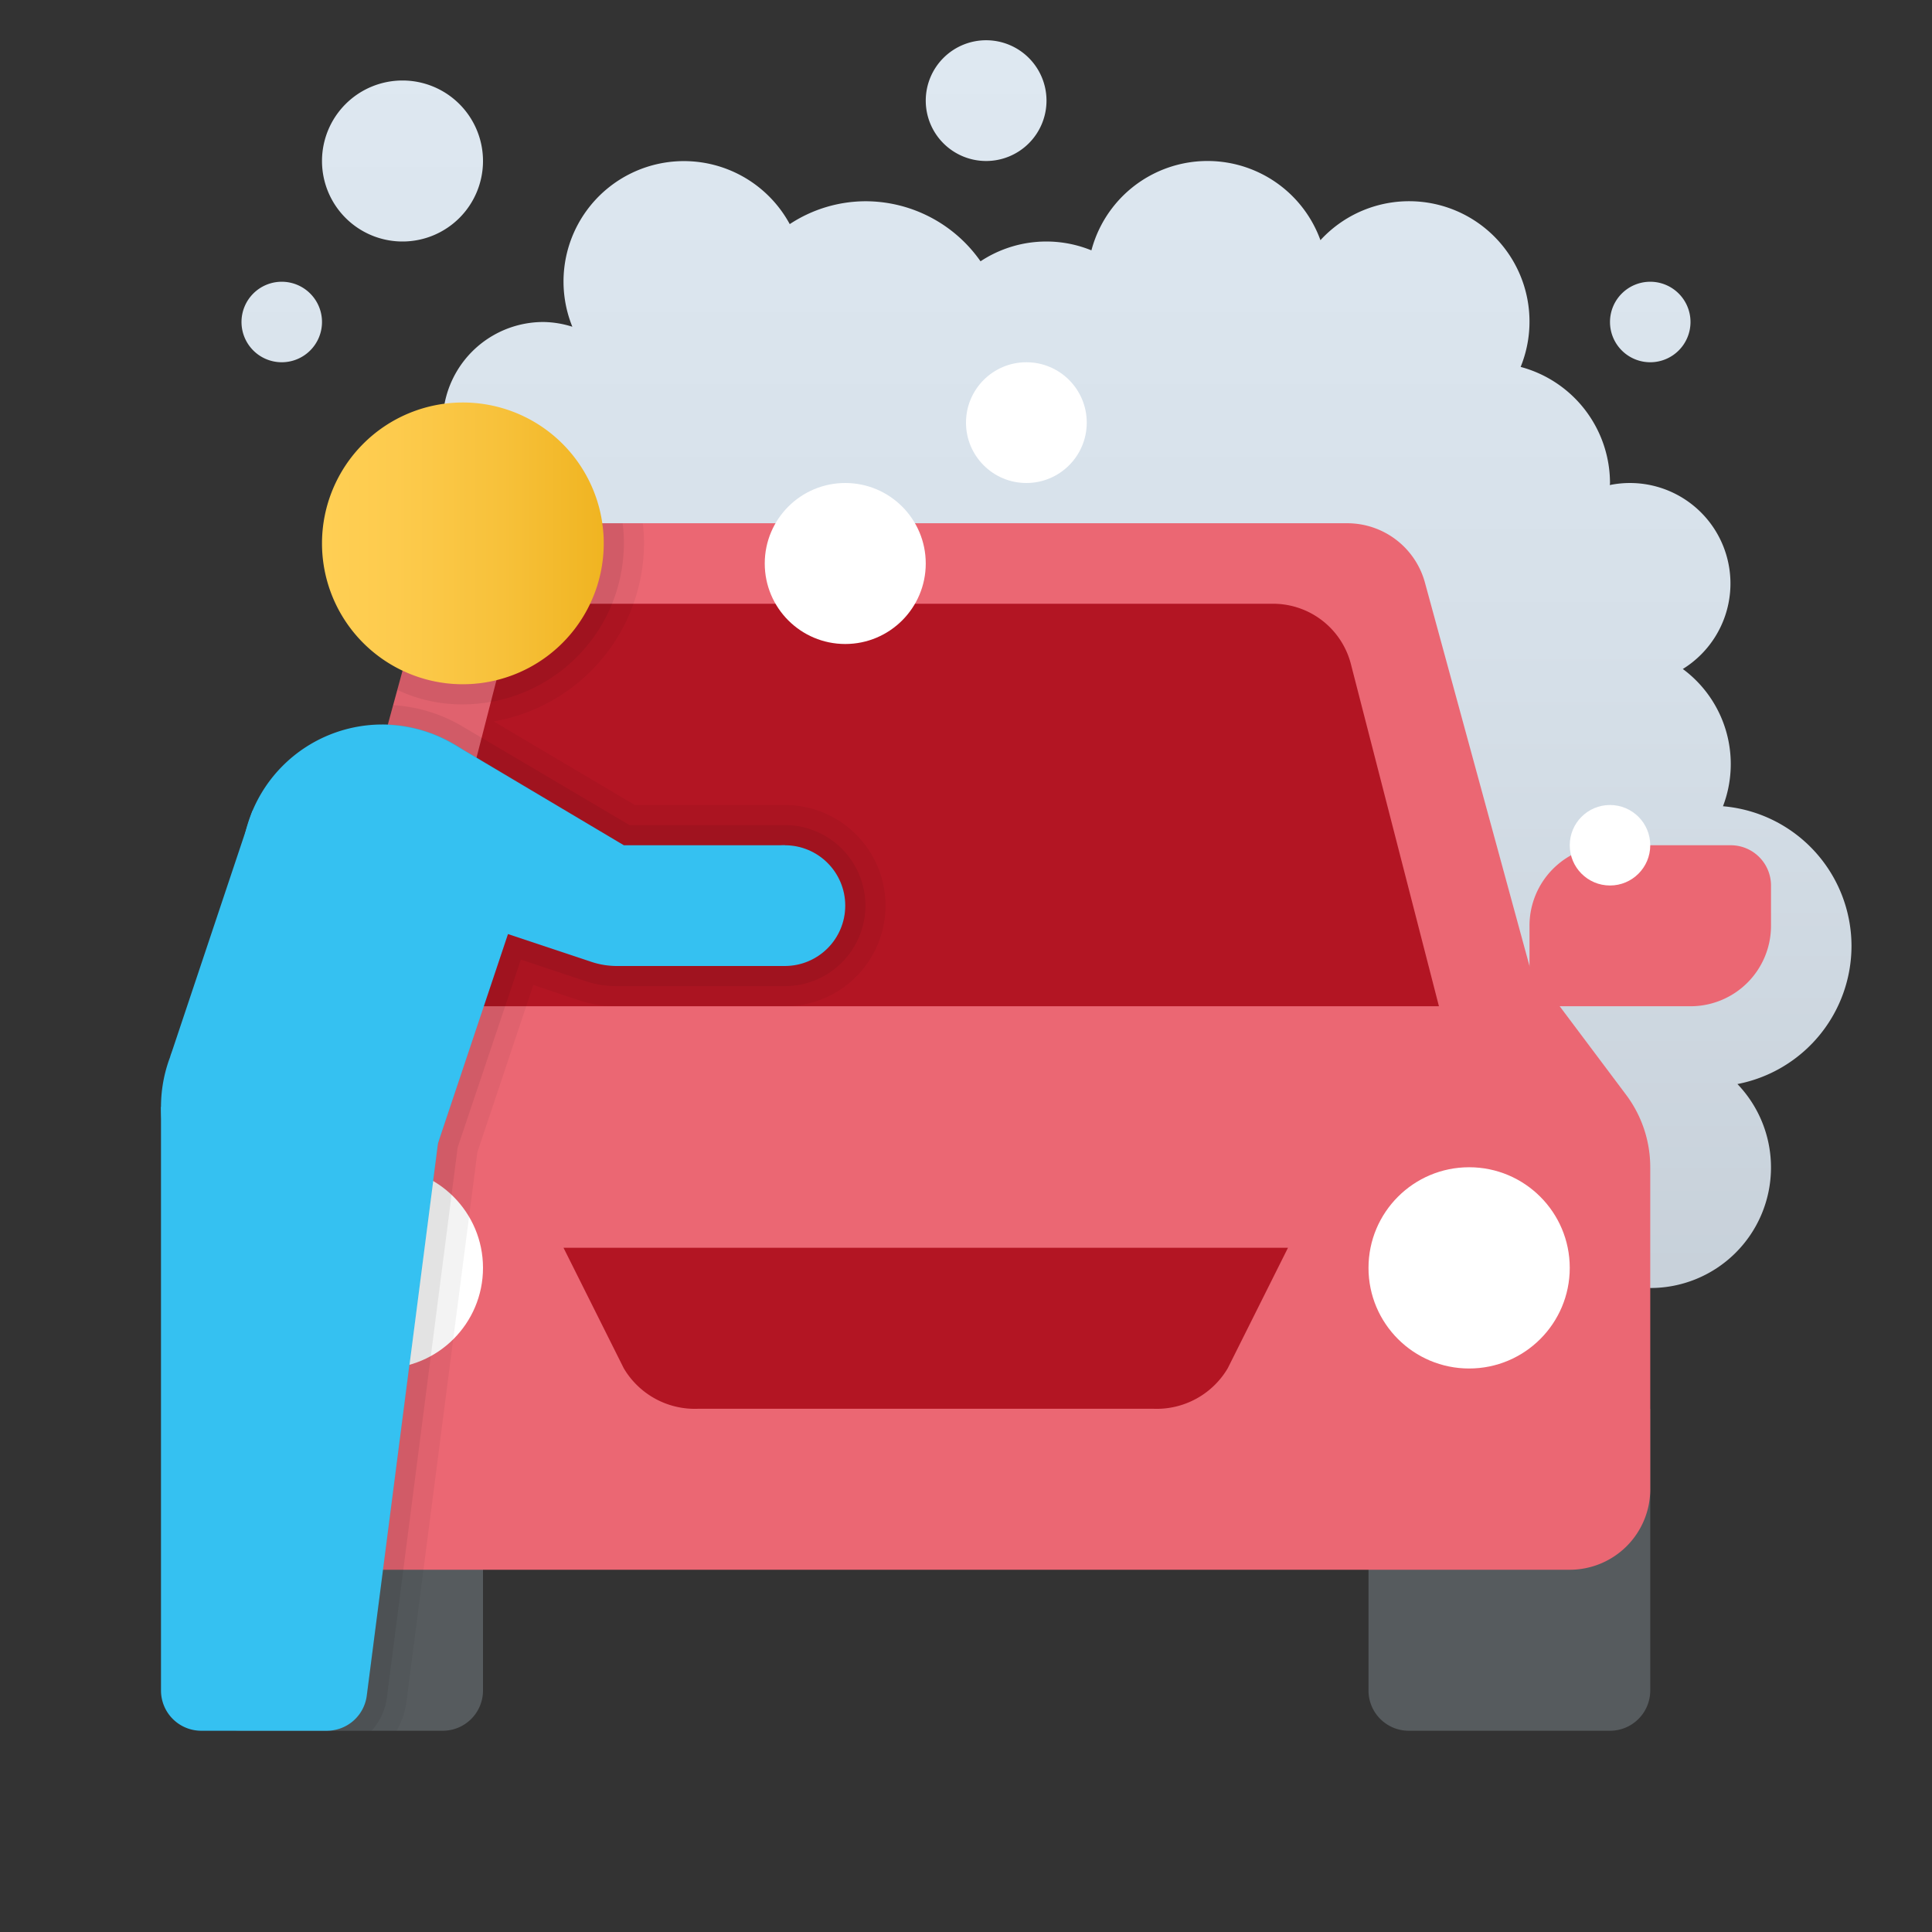 <svg xmlns="http://www.w3.org/2000/svg"  viewBox="0 0 48 48" width="48px" height="48px"><rect x="0" y="0" width="48" height="48" fill="#333333" stroke="none"/><defs><linearGradient id="g~cReKmNWPuQ2u5zt7mBya" x1="26" x2="26" y1="-.357" y2="41.118" data-name="Безымянный градиент 8" gradientUnits="userSpaceOnUse"><stop offset="0" stop-color="#dfe9f2"/><stop offset=".391" stop-color="#d6e0e9"/><stop offset="1" stop-color="#bfc8d1"/></linearGradient><linearGradient id="g~cReKmNWPuQ2u5zt7mByb" x1="8" x2="15" y1="-137.5" y2="-137.5" data-name="Безымянный градиент 19" gradientTransform="matrix(1 0 0 -1 0 -124)" gradientUnits="userSpaceOnUse"><stop offset="0" stop-color="#ffcf54"/><stop offset=".261" stop-color="#fdcb4d"/><stop offset=".639" stop-color="#f7c13a"/><stop offset="1" stop-color="#f0b421"/></linearGradient></defs><path fill="url(#g~cReKmNWPuQ2u5zt7mBya)" d="M40,8a1,1,0,1,1,1,1A1,1,0,0,1,40,8ZM24.5,4A1.5,1.5,0,1,0,23,2.5,1.5,1.5,0,0,0,24.5,4ZM10,2a2,2,0,1,0,2,2A2,2,0,0,0,10,2ZM7,7A1,1,0,1,0,8,8,1,1,0,0,0,7,7ZM46,23.5a3.488,3.488,0,0,0-3.193-3.469,2.937,2.937,0,0,0-.998-3.41,2.497,2.497,0,0,0-1.814-4.57C39.995,12.034,40,12.018,40,12a2.992,2.992,0,0,0-2.22-2.884A2.991,2.991,0,0,0,32.806,5.967a2.984,2.984,0,0,0-5.69.253,2.965,2.965,0,0,0-2.755.272A3.491,3.491,0,0,0,21.5,5a3.438,3.438,0,0,0-1.879.568A2.991,2.991,0,0,0,14.22,8.118,2.473,2.473,0,0,0,13.5,8a2.5,2.5,0,0,0,0,5L41,32a2.994,2.994,0,0,0,2.166-5.067A3.498,3.498,0,0,0,46,23.5Z"/><path fill="#565b5e" d="M12,42V35H5v7a1,1,0,0,0,1,1h5A1,1,0,0,0,12,42Z"/><path fill="#565b5e" d="M41,42V35H34v7a1,1,0,0,0,1,1h5A1,1,0,0,0,41,42Z"/><path fill="#eb6773" d="M38,24l-2.598-9.526A2,2,0,0,0,33.472,13H12.528a2,2,0,0,0-1.93,1.474L8,24,5.6,27.2A3,3,0,0,0,5,29v8a2,2,0,0,0,2,2H39a2,2,0,0,0,2-2V29a3,3,0,0,0-.6-1.8Z"/><circle cx="9.5" cy="31.5" r="2.5" fill="#fff"/><circle cx="36.5" cy="31.5" r="2.5" fill="#fff"/><path fill="#b31523" d="M14,31l1.497,2.994A2.05,2.05,0,0,0,17.354,35H28.646a2.05,2.05,0,0,0,1.857-1.006L32,31Z"/><path fill="#eb6773" d="M42,25H38V23a1.999,1.999,0,0,1,2-2h3a1,1,0,0,1,1,1v1A1.999,1.999,0,0,1,42,25Z"/><path fill="#b31523" d="M35.75,25l-2.183-8.485A1.997,1.997,0,0,0,31.627,15H14.373a1.997,1.997,0,0,0-1.94,1.515L10.25,25Z"/><circle cx="21" cy="14" r="2" fill="#fff"/><circle cx="25.5" cy="10.5" r="1.5" fill="#fff"/><circle cx="8" cy="22" r="2" fill="#fff"/><circle cx="40" cy="21" r="1" fill="#fff"/><path fill="url(#g~cReKmNWPuQ2u5zt7mByb)" d="M8,13.5A3.5,3.5,0,1,0,11.498,10,3.5,3.5,0,0,0,8,13.5Z"/><circle cx="19.5" cy="22.5" r="1.5" fill="#35c1f1"/><path fill="#35c1f1" d="M19.5,21v3H15.325a2,2,0,0,1-.632-.103L12,23l-.743-4.523L15.5,21Z"/><path fill="#35c1f1" d="M6,21.5A3.5,3.5,0,1,0,9.498,18,3.5,3.5,0,0,0,6,21.5Z"/><path fill="#35c1f1" d="M4,27.5A3.5,3.5,0,1,0,7.498,24,3.5,3.5,0,0,0,4,27.5Z"/><path fill="#35c1f1" d="M4,27.5V42a1,1,0,0,0,1,1H8.121a1,1,0,0,0,.992-.872L11,27.5Z"/><polygon fill="#35c1f1" points="6.271 20.147 4.233 26.241 10.884 28.402 12.836 22.563 6.271 20.147"/><path d="M19.5,20H15.77l-3.506-2.077A4.5,4.5,0,0,0,16,13.5a4.065,4.065,0,0,0-.03-.5H14.96a2.739,2.739,0,0,1,.04.5A3.504,3.504,0,0,1,11.5,17a3.406,3.406,0,0,1-1.5-.34l-.098.36L9.9,17.02l-.047.179L9.73,17.64l.005.002L9.63,18.01a3.482,3.482,0,0,1,1.63.48L15.5,21h4a1.5,1.5,0,0,1,0,3H15.32a1.974,1.974,0,0,1-.63-.1l-2.07-.69L10.88,28.4,9.11,42.13a.994.994,0,0,1-.99.87H9.85a1.857,1.857,0,0,0,.25-.74l1.76-13.63,1.39-4.16,1.13.38a2.982,2.982,0,0,0,.94.15H19.5a2.5,2.5,0,0,0,0-5Z" opacity=".05"/><path d="M15.47,13H14.96a2.739,2.739,0,0,1,.04.5A3.504,3.504,0,0,1,11.5,17a3.406,3.406,0,0,1-1.5-.34l-.13.48a3.738,3.738,0,0,0,1.63.36,4.005,4.005,0,0,0,4-4A4.065,4.065,0,0,0,15.47,13Z" opacity=".07"/><path d="M19.5,20.5H15.64l-4.13-2.44a3.809,3.809,0,0,0-1.74-.54L9.63,18.01a3.482,3.482,0,0,1,1.63.48L15.5,21h4a1.5,1.5,0,0,1,0,3H15.32a1.974,1.974,0,0,1-.63-.1l-2.07-.69L10.88,28.4,9.11,42.13a.994.994,0,0,1-.99.87H9.23a1.492,1.492,0,0,0,.38-.81l1.76-13.68,1.57-4.67,1.59.53a2.423,2.423,0,0,0,.79.13H19.5a2,2,0,0,0,0-4Z" opacity=".07"/></svg>